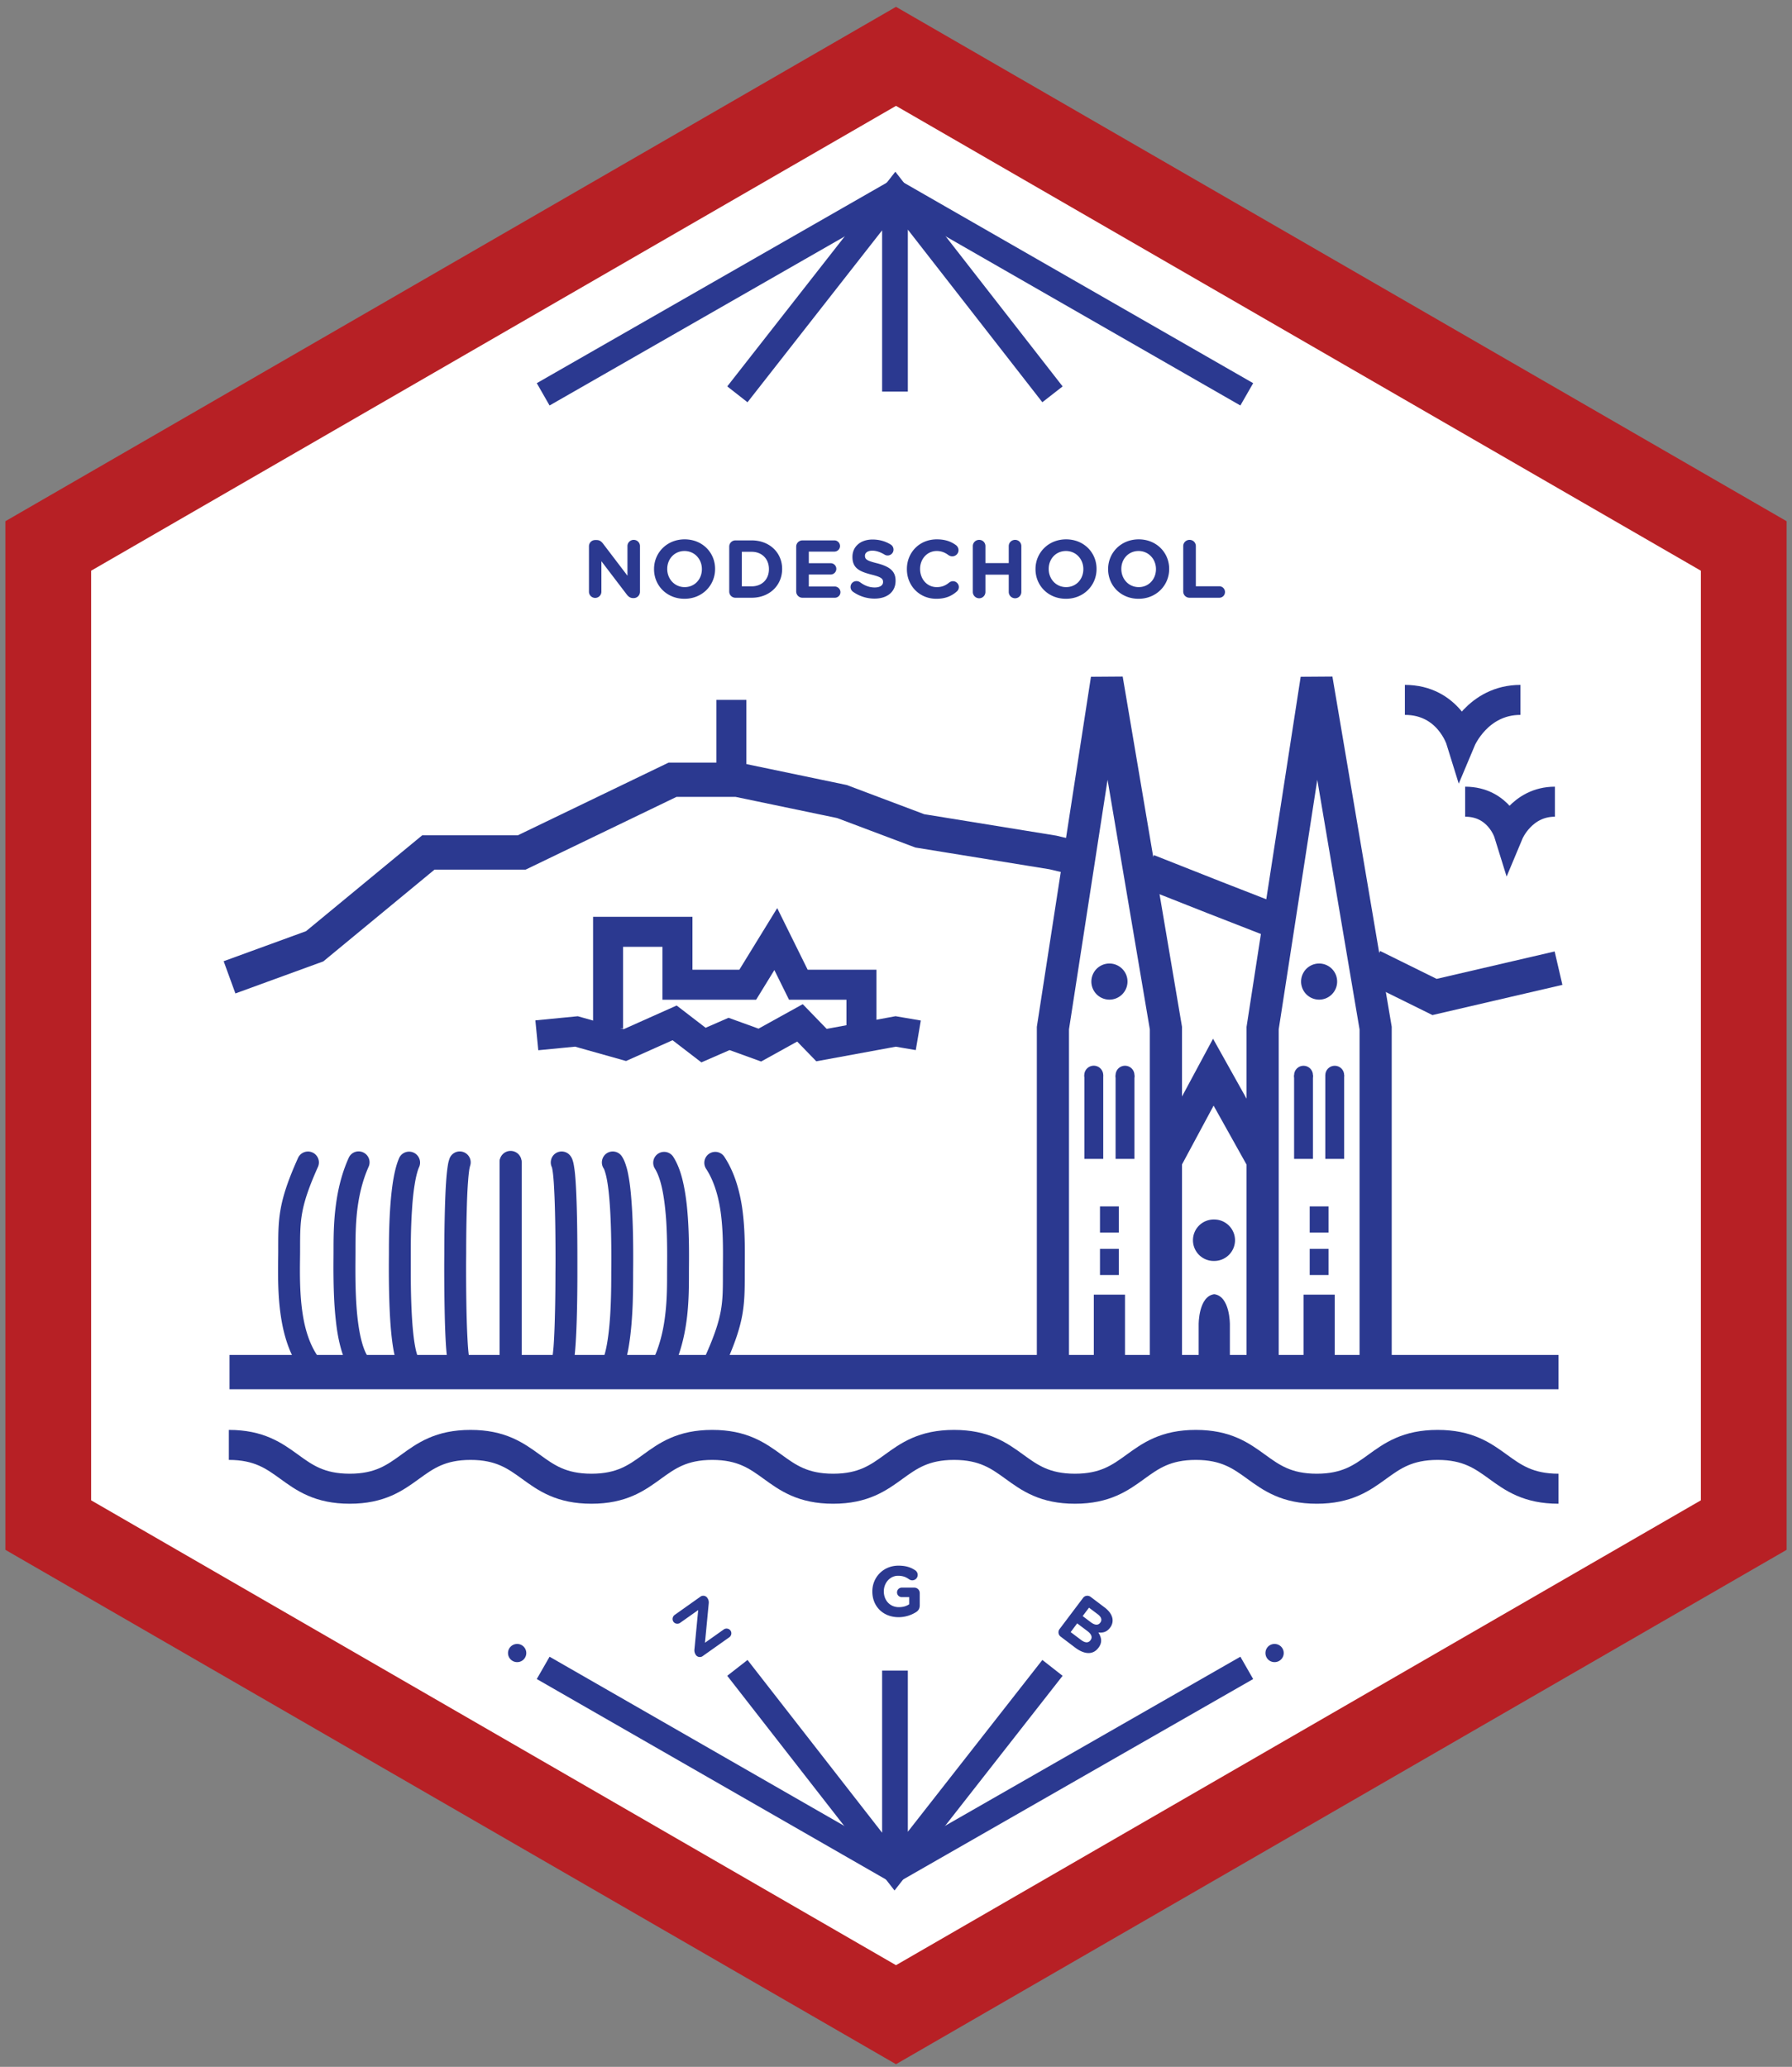 <svg height="241" width="209" xmlns="http://www.w3.org/2000/svg" viewBox="0 0 209 241"><rect x="0" y="0" width="209" height="241" fill="#808080" stroke="none"/><path fill="#fff" fill-rule="evenodd" d="M106.32 8.64L11.95 58.8l-6.48 8.53.64 105.12 20.31 18.64 75.14 40.81 24.33-7.53 78.4-45.61-.92-113.08-97.05-57.04zm0 0"/><path stroke-width="10" stroke="#b72025" fill="none" d="M5.63 63.66L104.5 6.57l98.87 57.09v114.17l-98.87 57.09-98.87-57.09V63.66zm0 0"/><path stroke-width="3" stroke="#2b3990" fill="none" d="M63.35 194.48L104.33 218l41.08-23.52"/><path stroke-width="3" stroke="#2b3990" fill="none" d="M86 194.48L104.33 218l18.42-23.52M104.38 194.8v22.88M145.41 45.98l-40.99-23.52-41.07 23.52"/><path stroke-width="3" stroke="#2b3990" fill="none" d="M122.75 45.98l-18.33-23.52L86 45.98M104.38 45.66V22.78"/><path fill="#2b3990" fill-rule="evenodd" d="M60.32 193.81a1.06 1.06 0 0 0 0-2.12c-.59 0-1.07.47-1.07 1.06 0 .59.48 1.06 1.07 1.06zm0 0M148.65 193.81c.59 0 1.07-.47 1.07-1.06 0-.59-.48-1.06-1.07-1.06-.59 0-1.06.47-1.06 1.06 0 .59.47 1.06 1.06 1.06zm0 0M81.16 192.98l-.01-.02a.923.923 0 0 1-.16-.62l.44-4.6-2.11 1.49a.56.56 0 0 1-.78-.13.584.584 0 0 1 .14-.79l3.02-2.14c.25-.18.61-.11.79.14l.01.02c.13.18.18.38.16.62l-.44 4.6 2.19-1.55c.25-.18.61-.12.79.13.17.25.11.6-.14.78l-3.11 2.2c-.25.18-.61.12-.79-.13zm0 0M101.74 185.58v-.02c0-1.65 1.29-3 3.04-3 .88 0 1.46.2 1.99.56.12.09.26.27.26.52 0 .35-.28.63-.63.63-.18 0-.3-.07-.39-.13-.35-.25-.72-.4-1.27-.4-.93 0-1.66.82-1.66 1.81v.01c0 1.06.73 1.84 1.75 1.84.47 0 .88-.11 1.21-.34v-.83h-.87c-.3 0-.55-.24-.55-.55 0-.31.25-.56.55-.56h1.46c.36 0 .64.29.64.64v1.41c0 .38-.14.63-.45.82-.47.29-1.16.58-2.03.58-1.81-.01-3.05-1.27-3.05-2.99zm0 0M126.31 186.33c.21-.29.6-.34.89-.13l1.64 1.24c.53.4.84.86.91 1.32.05.37-.04.71-.28 1.03l-.01.01c-.39.53-.89.61-1.36.55.38.61.48 1.17.01 1.79l-.01.01c-.64.85-1.65.76-2.7-.03l-1.69-1.28a.629.629 0 0 1-.13-.89l2.73-3.62zm.9 2.82c.45.34.85.41 1.11.06l.01-.01c.23-.31.12-.66-.31-.98l-1.01-.76-.74.98.94.71zm-1.13 2.07c.45.34.84.39 1.1.04l.01-.01c.23-.31.15-.68-.38-1.07l-1.18-.89-.76 1.02 1.21.91zm0 0M68.69 63.7c0-.41.32-.73.73-.73h.16c.35 0 .56.17.76.43l2.84 3.73v-3.46c0-.4.33-.72.73-.72.4 0 .73.32.73.72V69c0 .42-.33.74-.74.74h-.05c-.35 0-.56-.17-.76-.43l-2.95-3.87v3.59a.726.726 0 0 1-1.45 0V63.7zm0 0M76.28 66.37v-.02c0-1.9 1.5-3.46 3.57-3.46s3.55 1.54 3.55 3.44v.02c0 1.91-1.5 3.47-3.57 3.47-2.06 0-3.55-1.54-3.55-3.45zm5.58 0v-.02c0-1.14-.84-2.1-2.03-2.1-1.18 0-2.01.94-2.01 2.08v.02c0 1.15.85 2.11 2.03 2.11 1.19 0 2.01-.94 2.01-2.09zm0 0M85.05 63.74c0-.41.32-.73.73-.73h1.88c2.1 0 3.56 1.44 3.56 3.32v.02c0 1.89-1.46 3.35-3.56 3.35h-1.88c-.41 0-.73-.32-.73-.73v-5.23zm2.61 4.63c1.2 0 2.02-.81 2.02-2v-.02c0-1.18-.82-2.01-2.02-2.01h-1.14v4.03h1.14zm0 0M92.86 68.97v-5.23c0-.41.33-.73.74-.73h3.71c.36 0 .66.29.66.66 0 .36-.3.65-.66.65h-2.98v1.35h2.55a.66.66 0 1 1 0 1.32h-2.55v1.4h3.03c.36 0 .66.3.66.66 0 .37-.3.65-.66.65H93.6a.73.73 0 0 1-.74-.73zm0 0M99.47 68.99a.672.672 0 0 1-.27-.55c0-.38.3-.68.69-.68.19 0 .32.07.42.13.5.38 1.06.61 1.71.61.6 0 .97-.24.97-.63v-.02c0-.38-.23-.57-1.35-.85-1.35-.35-2.22-.72-2.22-2.05v-.02c0-1.22.97-2.02 2.34-2.02.81 0 1.52.21 2.13.59.16.1.32.3.32.59 0 .38-.31.68-.69.68a.67.67 0 0 1-.37-.11c-.49-.29-.95-.45-1.41-.45-.56 0-.86.26-.86.58v.02c0 .44.29.59 1.45.88 1.35.36 2.12.85 2.12 2.01v.02c0 1.33-1.01 2.08-2.46 2.08-.88 0-1.77-.27-2.52-.81zm0 0M105.77 66.37v-.02c0-1.9 1.43-3.46 3.49-3.46 1.01 0 1.68.27 2.24.68.15.11.29.32.29.58 0 .41-.33.72-.73.72-.2 0-.34-.08-.44-.14-.41-.31-.84-.48-1.37-.48-1.13 0-1.94.94-1.94 2.08v.02c0 1.15.79 2.11 1.94 2.11.62 0 1.03-.19 1.45-.53.12-.09.27-.16.44-.16.38 0 .69.31.69.68 0 .23-.11.41-.25.53-.6.52-1.31.84-2.38.84-1.97 0-3.43-1.52-3.43-3.45zm0 0M113.46 63.68c0-.41.33-.73.74-.73s.73.32.73.73v1.98h2.72v-1.98c0-.41.33-.73.74-.73s.73.32.73.73v5.34c0 .41-.32.74-.73.74s-.74-.33-.74-.74v-2.01h-2.72v2.01c0 .41-.32.74-.73.74s-.74-.33-.74-.74v-5.34zm0 0M120.77 66.37v-.02c0-1.9 1.5-3.46 3.57-3.46s3.55 1.54 3.55 3.44v.02c0 1.91-1.5 3.47-3.57 3.47s-3.55-1.54-3.55-3.45zm5.58 0v-.02c0-1.14-.84-2.1-2.03-2.1s-2.01.94-2.01 2.08v.02c0 1.15.84 2.11 2.03 2.11s2.01-.94 2.01-2.09zm0 0M129.24 66.37v-.02c0-1.9 1.5-3.46 3.57-3.46 2.06 0 3.55 1.54 3.55 3.44v.02c0 1.91-1.51 3.47-3.57 3.47-2.07 0-3.55-1.54-3.55-3.45zm5.58 0v-.02c0-1.14-.85-2.1-2.03-2.1-1.19 0-2.01.94-2.01 2.08v.02c0 1.15.84 2.11 2.03 2.11 1.18 0 2.01-.94 2.01-2.09zm0 0M138 63.68c0-.41.33-.73.74-.73s.73.32.73.73v4.68h2.73c.37 0 .67.3.67.67 0 .38-.3.67-.67.67h-3.46c-.42 0-.74-.32-.74-.73v-5.29zm0 0"/><path stroke-width="3.75" stroke="#2b3990" fill="none" d="M129.09 79.2l-6.29 40.68v40.11h13.18v-40.11l-6.89-40.68zm0 0M153.55 79.2l-6.29 40.68v40.11h13.18v-40.11l-6.89-40.68zm0 0M135.98 135.31l5.53-10.29 5.75 10.29"/><path stroke-width="3.5" stroke="#2b3990" fill="none" d="M26.69 168.48c7.05 0 7.05 5.11 14.1 5.11 7.04 0 7.04-5.11 14.09-5.11s7.05 5.11 14.1 5.11 7.05-5.11 14.09-5.11c7.05 0 7.05 5.11 14.1 5.11s7.05-5.11 14.1-5.11 7.05 5.11 14.1 5.11 7.05-5.11 14.1-5.11 7.05 5.11 14.1 5.11 7.05-5.11 14.1-5.11 7.05 5.11 14.1 5.11"/><path stroke-width="4" stroke="#2b3990" fill="none" d="M181.77 159.99h-155"/><path fill="#2b3990" fill-rule="evenodd" d="M129.39 116.56c1.16 0 2.11-.94 2.11-2.11 0-1.16-.95-2.1-2.11-2.1a2.104 2.104 0 1 0 0 4.21zm0 0M127.57 126.47c.6 0 1.1-.49 1.1-1.1a1.105 1.105 0 0 0-2.21 0c0 .61.5 1.1 1.11 1.1zm0 0M131.21 126.47c.61 0 1.1-.49 1.1-1.1 0-.61-.49-1.1-1.1-1.1-.61 0-1.1.49-1.1 1.1 0 .61.49 1.1 1.1 1.1zm0 0M153.85 116.56c1.16 0 2.1-.94 2.1-2.11a2.1 2.1 0 0 0-2.1-2.1 2.104 2.104 0 1 0 0 4.21zm0 0M141.62 147.03a2.42 2.42 0 0 0 2.42-2.41c0-1.34-1.09-2.42-2.42-2.42a2.416 2.416 0 1 0 0 4.83zm0 0M127.57 150.96h3.64v9.03h-3.64v-9.03zm0 0M139.8 154.41h3.64v5.58h-3.64v-5.58zm0 0M128.29 145.62h2.2v3.05h-2.2v-3.05zm0 0M128.29 140.67h2.2v3.05h-2.2v-3.05zm0 0"/><path fill="#2b3990" fill-rule="evenodd" d="M126.47 125.37h2.2v9.76h-2.2v-9.76zm0 0M130.11 125.37h2.2v9.76h-2.2v-9.76zm0 0M152.03 126.47c.6 0 1.1-.49 1.1-1.1 0-.61-.5-1.1-1.1-1.1-.61 0-1.1.49-1.1 1.1 0 .61.49 1.1 1.1 1.1zm0 0M155.67 126.47c.61 0 1.1-.49 1.1-1.1 0-.61-.49-1.1-1.1-1.1-.61 0-1.1.49-1.1 1.1 0 .61.49 1.1 1.1 1.1zm0 0"/><path fill="#2b3990" fill-rule="evenodd" d="M150.93 125.37h2.2v9.76h-2.2v-9.76zm0 0M154.57 125.37h2.2v9.76h-2.2v-9.76zm0 0M152.75 145.62h2.2v3.05h-2.2v-3.05zm0 0M152.75 140.67h2.2v3.05h-2.2v-3.05zm0 0M152.03 150.96h3.64v9.03h-3.64v-9.03zm0 0M141.62 150.91c1.84.23 1.82 3.5 1.82 3.5h-1.82M141.62 150.91c-1.84.23-1.82 3.5-1.82 3.5h1.82"/><path stroke-width="4" stroke="#2b3990" fill="none" d="M26.77 113.96l9.93-3.62L49.96 99.4h10.89l17.59-8.48H86l12.19 2.54 9.08 3.42 15.53 2.52 2.56.61M133.85 101.57l7.77 3.07 7.03 2.74M160.08 112.68l7.23 3.57 14.46-3.36"/><path fill="#2b3990" fill-rule="evenodd" d="M84.55 159.25c1.12-2.49 1.72-4.26 2.02-5.9.29-1.64.29-3.07.29-4.83 0-.69.01-1.49.01-2.35 0-1.71-.05-3.68-.36-5.65-.33-1.97-.91-3.95-2.06-5.68a1.274 1.274 0 0 0-2.12 1.41c.86 1.3 1.38 2.94 1.66 4.68.28 1.74.33 3.58.33 5.24 0 .84-.01 1.63-.01 2.35 0 1.78 0 3.01-.25 4.37-.25 1.36-.76 2.92-1.84 5.32-.28.64 0 1.39.64 1.68.65.29 1.4 0 1.69-.64zm0 0M76.37 136.25c.25.39.52 1.02.72 1.8.31 1.17.49 2.65.6 4.14.1 1.49.12 2.99.12 4.24 0 .83-.01 1.55-.01 2.1 0 1.33 0 2.94-.2 4.65-.19 1.71-.58 3.51-1.34 5.18a1.279 1.279 0 0 0 2.33 1.05c.9-2 1.33-4.05 1.55-5.94.21-1.88.21-3.61.21-4.94 0-.52.01-1.25.01-2.1 0-1.7-.04-3.9-.27-6-.12-1.05-.29-2.08-.53-3.02-.25-.95-.58-1.82-1.07-2.57a1.274 1.274 0 0 0-2.12 1.41zm0 0M70.41 136.25c.02.03.1.19.17.45.14.44.27 1.13.37 1.94.3 2.43.35 5.87.35 8.05 0 .83-.01 1.48-.01 1.85 0 .88 0 2.87-.13 4.91-.07 1.03-.17 2.06-.32 2.97-.14.9-.34 1.67-.53 2.1-.29.64-.01 1.39.64 1.68.64.29 1.39.01 1.68-.64.36-.79.57-1.72.73-2.74.25-1.53.37-3.25.43-4.77.05-1.52.05-2.84.05-3.51 0-.34.01-1.01.01-1.85 0-1.69-.02-4.12-.18-6.35-.08-1.12-.18-2.19-.35-3.11-.08-.46-.17-.89-.3-1.28-.12-.4-.26-.76-.49-1.11-.39-.59-1.18-.75-1.77-.36-.58.39-.74 1.19-.35 1.77zm0 0M64.45 136.25l.63-.42-.71.29c.01.02.03.06.08.13l.63-.42-.71.29.23-.09-.23.08v.01l.23-.09-.23.08s.05.21.09.48c.07.48.13 1.22.17 2.07.14 2.57.16 6.2.16 8.29 0 .83-.01 1.41-.01 1.6 0 .44 0 2.78-.07 5.16-.03 1.19-.08 2.38-.15 3.33-.04.48-.09.89-.13 1.2-.02.15-.05.27-.07.36l-.02.08v.01l.29.11-.28-.13-.01.02.29.11-.28-.13a1.273 1.273 0 1 0 2.32 1.05c.09-.2.14-.37.18-.55.08-.33.13-.69.17-1.12.16-1.46.24-3.63.28-5.56.04-1.92.04-3.58.04-3.94v-1.6c0-1.68-.01-4.35-.09-6.72-.04-1.18-.09-2.28-.17-3.17a14.2 14.2 0 0 0-.15-1.17c-.03-.17-.06-.33-.11-.49-.05-.16-.09-.32-.25-.56-.39-.59-1.18-.75-1.77-.36-.58.39-.74 1.19-.35 1.77zm0 0M58.27 135.55v23.8c0 .71.57 1.28 1.28 1.28.7 0 1.28-.57 1.28-1.28v-23.8c0-.71-.58-1.28-1.28-1.28-.7 0-1.28.57-1.28 1.28M34.76 135.02c-1.12 2.49-1.72 4.27-2.02 5.9-.3 1.64-.29 3.07-.29 4.83 0 .7-.02 1.49-.02 2.35 0 1.72.05 3.68.37 5.65.32 1.97.91 3.96 2.06 5.68.39.59 1.18.75 1.77.36.58-.39.74-1.18.35-1.77-.86-1.3-1.38-2.93-1.66-4.68-.28-1.74-.34-3.57-.34-5.24 0-.83.02-1.62.02-2.35 0-1.78 0-3.01.25-4.37.25-1.36.76-2.92 1.83-5.31a1.273 1.273 0 1 0-2.32-1.05zm0 0M40.67 135.01c-.9 1.99-1.33 4.04-1.55 5.93-.22 1.89-.22 3.61-.22 4.95 0 .51-.01 1.24-.01 2.09.01 1.71.04 3.9.28 6 .11 1.05.28 2.08.53 3.03.25.95.57 1.82 1.07 2.57.39.58 1.18.74 1.77.35.58-.39.74-1.18.35-1.77-.26-.38-.52-1.02-.72-1.8-.31-1.17-.5-2.65-.6-4.14-.1-1.49-.12-2.99-.12-4.24 0-.83.01-1.55.01-2.09 0-1.33 0-2.95.19-4.66.2-1.71.59-3.5 1.34-5.18.29-.64 0-1.39-.64-1.68-.64-.29-1.4-.01-1.68.64zm0 0M46.57 134.99c-.35.79-.56 1.72-.73 2.74-.24 1.53-.36 3.25-.42 4.78-.06 1.52-.06 2.84-.06 3.51 0 .34-.01 1-.01 1.85 0 1.69.03 4.12.18 6.35.08 1.11.19 2.18.35 3.1.08.47.18.89.3 1.29.12.39.26.75.49 1.1a1.277 1.277 0 1 0 2.13-1.41 1.61 1.61 0 0 1-.18-.44c-.14-.44-.27-1.14-.37-1.94-.3-2.43-.35-5.87-.34-8.05v-1.86c0-.88 0-2.86.14-4.91.06-1.02.16-2.06.31-2.96.14-.9.34-1.68.54-2.1a1.279 1.279 0 0 0-2.33-1.05zm0 0M52.48 134.97c-.09.21-.13.37-.18.55-.07.33-.12.69-.17 1.12-.16 1.47-.23 3.64-.27 5.56-.04 1.92-.04 3.58-.04 3.95 0 .17-.01.76-.01 1.6 0 1.68.02 4.35.09 6.71.04 1.18.09 2.29.17 3.17.04.45.09.83.15 1.17.03.17.06.33.11.49.05.16.1.32.25.57.39.58 1.18.74 1.77.35.59-.39.75-1.18.35-1.77l-.63.42.71-.29c-.01-.01-.03-.05-.08-.13l-.63.42.71-.29-.23.1.23-.08v-.02l-.23.1.23-.08c0-.01-.05-.21-.09-.48-.07-.48-.13-1.22-.17-2.07-.14-2.57-.16-6.21-.16-8.29 0-.84.01-1.42.01-1.6 0-.44 0-2.79.07-5.16.03-1.19.08-2.39.16-3.34.03-.47.08-.88.12-1.19.02-.15.05-.28.07-.36l.02-.09V136l-.29-.11.28.13.01-.02-.29-.11.28.13a1.274 1.274 0 0 0-2.32-1.05zm0 0"/><path fill="#2b3990" fill-rule="evenodd" d="M58.27 135.48v23.81a1.28 1.28 0 0 0 2.56 0v-23.81a1.28 1.28 0 0 0-2.56 0"/><path stroke-width="3.5" stroke="#2b3990" fill="none" d="M70.92 119.92v-11.27h8.09v6.17h8.2l3.27-5.32 2.63 5.32h7.36v5.9"/><path stroke-width="3.5" stroke="#2b3990" fill="none" d="M62.61 120.72l4.62-.45 5.65 1.59 5.8-2.59 3.37 2.59 2.98-1.3 3.59 1.3 4.68-2.59 2.51 2.59 8.65-1.59 2.64.45M85.3 81.61v9.31M163.85 81.61c5.09 0 6.53 4.65 6.53 4.65s1.95-4.65 6.95-4.65M170.88 93.48c3.96 0 5.08 3.61 5.08 3.61s1.51-3.61 5.39-3.61"/></svg>